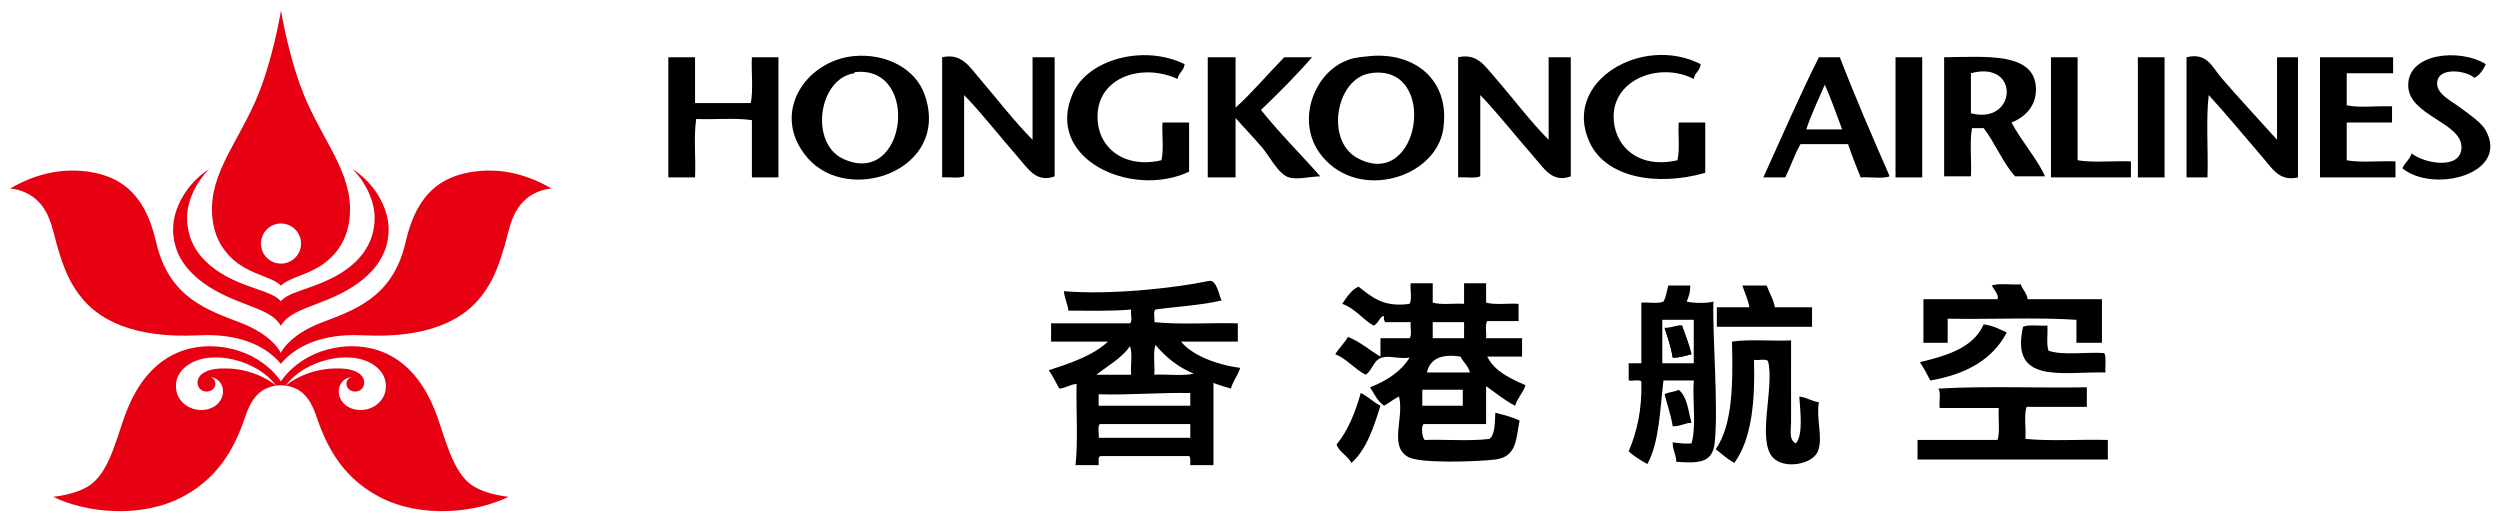 <?xml version="1.0" encoding="UTF-8" standalone="no"?>
<!-- Created with Inkscape (http://www.inkscape.org/) -->

<svg
   xmlns:dc="http://purl.org/dc/elements/1.1/"
   xmlns:cc="http://creativecommons.org/ns#"
   xmlns:rdf="http://www.w3.org/1999/02/22-rdf-syntax-ns#"
   xmlns:svg="http://www.w3.org/2000/svg"
   xmlns="http://www.w3.org/2000/svg"
   version="1.1"
   width="892.913"
   height="186.024"
   id="svg27053">
  <defs
     id="defs27055">
    <clipPath
       id="clipPath25973">
      <path
         d="m 0,0 419.528,0 0,595.276 L 0,595.276 0,0 z"
         id="path25975" />
    </clipPath>
    <clipPath
       id="clipPath25955">
      <path
         d="m 0,0 419.528,0 0,595.276 L 0,595.276 0,0 z"
         id="path25957" />
    </clipPath>
  </defs>
  <g
     transform="translate(19.595,-359.494)"
     id="layer1">
    <g
       transform="matrix(8.681,0,0,8.681,-1036.426,-2432.57)"
       id="g27198">
      <g
         transform="matrix(1.25,0,0,-1.25,125.744,333.435)"
         id="g25905">
        <path
           d="m 0,0 c 1.002,-0.639 2.037,-0.689 2.355,-1.281 0.318,0.592 1.354,0.642 2.356,1.281 0.736,0.47 1.192,1.087 1.192,1.902 0,0.7 -0.465,1.521 -1.192,1.98 C 5.128,3.472 5.442,2.843 5.442,2.276 5.442,1.453 4.984,0.671 3.721,0.145 3.104,-0.112 2.582,-0.203 2.355,-0.47 2.13,-0.203 1.607,-0.112 0.989,0.145 -0.274,0.671 -0.732,1.453 -0.732,2.276 -0.732,2.843 -0.417,3.472 0,3.882 -0.728,3.423 -1.192,2.602 -1.192,1.902 -1.192,1.087 -0.737,0.47 0,0 M 1.147,0.641 C 1.623,0.365 2.141,0.274 2.36,0.043 2.58,0.274 3.097,0.365 3.573,0.641 4.151,0.975 4.503,1.507 4.599,2.131 4.82,3.572 3.881,4.583 3.206,6.104 2.637,7.386 2.36,9.097 2.36,9.097 2.36,9.097 2.083,7.386 1.514,6.104 0.838,4.583 -0.1,3.572 0.121,2.131 0.217,1.507 0.569,0.975 1.147,0.641 M 2.36,2.088 c 0.364,0 0.66,-0.296 0.66,-0.66 0,-0.365 -0.296,-0.66 -0.66,-0.66 -0.365,0 -0.66,0.295 -0.66,0.66 0,0.364 0.295,0.66 0.66,0.66 M 7.881,-5.367 C 7.682,-4.844 7.589,-4.46 7.4,-4.001 6.558,-1.956 5.022,-1.838 4.131,-2.004 2.879,-2.238 2.357,-3.109 2.357,-3.109 c 0,0 -0.523,0.871 -1.775,1.105 -0.891,0.166 -2.427,0.048 -3.269,-1.997 C -2.876,-4.46 -2.968,-4.844 -3.168,-5.367 -3.387,-5.942 -3.639,-6.356 -4,-6.57 c -0.251,-0.15 -0.602,-0.269 -1.134,-0.339 1.067,-0.524 2.893,-0.732 4.285,0.018 1.272,0.685 1.749,1.778 2.054,2.68 0.134,0.395 0.312,0.609 0.407,0.693 0.1,0.093 0.214,0.166 0.345,0.209 0.123,0.047 0.26,0.072 0.4,0.072 0.139,0 0.276,-0.025 0.399,-0.072 0.131,-0.043 0.246,-0.116 0.346,-0.209 0.094,-0.084 0.272,-0.298 0.406,-0.693 0.306,-0.902 0.782,-1.995 2.055,-2.68 1.392,-0.75 3.217,-0.542 4.283,-0.018 -0.53,0.07 -0.882,0.189 -1.133,0.339 -0.361,0.214 -0.613,0.628 -0.832,1.203 m -7.296,2.684 c -0.262,0.005 -0.594,-0.004 -0.817,-0.175 -0.16,-0.122 -0.18,-0.286 -0.13,-0.41 0.062,-0.152 0.24,-0.213 0.392,-0.154 0.134,0.052 0.203,0.19 0.156,0.317 -0.027,0.071 -0.084,0.123 -0.154,0.137 0.328,-0.027 0.503,-0.366 0.379,-0.678 -0.073,-0.181 -0.242,-0.328 -0.472,-0.381 -0.479,-0.11 -0.903,0.178 -1.004,0.532 -0.09,0.31 -0.015,0.668 0.368,0.93 0.779,0.533 2.291,0.149 2.893,-0.682 -0.378,0.309 -0.968,0.551 -1.611,0.564 M 5.779,-3.495 C 5.677,-3.849 5.253,-4.137 4.775,-4.027 c -0.23,0.053 -0.4,0.2 -0.473,0.381 -0.124,0.312 0.051,0.651 0.38,0.678 C 4.612,-2.982 4.554,-3.034 4.528,-3.105 4.48,-3.232 4.549,-3.37 4.684,-3.422 c 0.151,-0.059 0.329,0.002 0.391,0.154 0.051,0.124 0.03,0.288 -0.13,0.41 -0.223,0.171 -0.554,0.18 -0.817,0.175 -0.643,-0.013 -1.233,-0.255 -1.61,-0.564 0.601,0.831 2.113,1.215 2.892,0.682 0.383,-0.262 0.458,-0.62 0.369,-0.93 M 8.902,3.818 C 7.361,3.681 6.757,2.76 6.457,1.459 6.034,-0.377 4.729,-0.772 3.675,-1.181 2.594,-1.6 2.355,-2.173 2.355,-2.173 c 0,0 -0.238,0.573 -1.319,0.992 -1.054,0.409 -2.359,0.804 -2.782,2.64 -0.3,1.301 -0.904,2.222 -2.446,2.359 -1.137,0.101 -2.035,-0.385 -2.365,-0.581 0,0 0.385,-0.011 0.732,-0.258 0.255,-0.182 0.519,-0.461 0.694,-1.166 0.335,-1.35 0.641,-1.839 1.004,-2.257 0.541,-0.621 1.617,-1.258 3.779,-1.148 1.675,0.085 2.425,-0.599 2.703,-0.94 0.278,0.341 1.028,1.025 2.703,0.94 2.162,-0.11 3.239,0.527 3.779,1.148 0.364,0.418 0.67,0.907 1.005,2.257 0.174,0.705 0.439,0.984 0.694,1.166 0.346,0.247 0.731,0.258 0.731,0.258 -0.33,0.196 -1.228,0.682 -2.365,0.581"
           id="path25907"
           style="fill:#e60012;fill-opacity:1;fill-rule:nonzero;stroke:none" />
      </g>
      <g
         transform="matrix(1.25,0,0,-1.25,152.272,323.936)"
         id="g25909">
        <path
           d="M 0,0 C 1.045,0.095 2.028,-0.409 2.328,-1.283 3.18,-3.758 -0.176,-4.92 -1.528,-3.355 -2.775,-1.916 -1.616,-0.152 0,0 M -0.347,-3.389 C 1.735,-4.336 2.195,-0.297 0.036,-0.528 0.012,-0.534 0,-0.566 0,-0.566 -1.186,-0.753 -1.467,-2.884 -0.347,-3.389"
           id="path25911"
           style="fill:#000000;fill-opacity:1;fill-rule:nonzero;stroke:none" />
      </g>
      <g
         transform="matrix(1.25,0,0,-1.25,165.871,324.268)"
         id="g25913">
        <path
           d="m 0,0 c -0.019,-0.221 -0.197,-0.28 -0.232,-0.488 -1.171,0.533 -2.584,0.059 -2.632,-1.168 -0.047,-1.052 0.831,-1.802 2.101,-1.508 0.085,0.341 0.012,0.839 0.035,1.241 l 0.876,0 0,-1.617 C -1.756,-4.436 -4.649,-3.109 -3.668,-0.941 -3.167,0.16 -1.347,0.658 0,0"
           id="path25915"
           style="fill:#000000;fill-opacity:1;fill-rule:nonzero;stroke:none" />
      </g>
      <g
         transform="matrix(1.25,0,0,-1.25,173.502,323.936)"
         id="g25917">
        <path
           d="M 0,0 C 1.458,0.133 2.654,-0.781 2.407,-2.414 2.159,-4 -0.338,-4.776 -1.562,-3.318 c -0.902,1.07 -0.336,2.649 0.685,3.127 C -0.646,-0.081 -0.496,-0.045 0,0 M -0.42,-3.355 C 1.667,-4.488 2.285,-0.206 0,-0.566 -1.125,-0.746 -1.48,-2.78 -0.42,-3.355"
           id="path25919"
           style="fill:#000000;fill-opacity:1;fill-rule:nonzero;stroke:none" />
      </g>
      <g
         transform="matrix(1.25,0,0,-1.25,187.104,324.268)"
         id="g25921">
        <path
           d="m 0,0 c -0.017,-0.221 -0.197,-0.28 -0.226,-0.488 -1.11,0.565 -2.612,0.008 -2.639,-1.204 -0.017,-0.956 0.765,-1.777 2.1,-1.472 0.086,0.341 0.017,0.839 0.041,1.241 l 0.875,0 0,-1.655 C -1.456,-4.035 -3.134,-3.734 -3.662,-2.559 -4.566,-0.572 -1.926,0.982 0,0"
           id="path25923"
           style="fill:#000000;fill-opacity:1;fill-rule:nonzero;stroke:none" />
      </g>
      <g
         transform="matrix(1.25,0,0,-1.25,219.408,324.268)"
         id="g25925">
        <path
           d="m 0,0 c -0.09,-0.187 -0.192,-0.363 -0.38,-0.452 -0.23,0.231 -1.176,0.385 -1.221,-0.149 -0.04,-0.38 0.495,-0.628 0.76,-0.831 0.294,-0.218 0.703,-0.493 0.841,-0.754 0.785,-1.431 -1.727,-2.078 -2.747,-1.242 0.082,0.187 0.243,0.285 0.304,0.49 0.415,-0.335 1.625,-0.554 1.641,0.19 0.025,0.828 -1.73,1.046 -1.752,2.033 C -2.583,0.361 -0.87,0.534 0,0"
           id="path25927"
           style="fill:#000000;fill-opacity:1;fill-rule:nonzero;stroke:none" />
      </g>
      <g
         transform="matrix(1.25,0,0,-1.25,145.73,323.985)"
         id="g25929">
        <path
           d="m 0,0 0,-1.507 1.833,0 C 1.922,-1.08 1.845,-0.489 1.871,0 l 0.874,0 0,-3.955 -0.874,0 0,1.884 C 1.335,-1.987 0.638,-2.058 0.038,-2.031 -0.051,-2.598 0.028,-3.326 0,-3.955 l -0.88,0 L -0.88,0 0,0 z"
           id="path25931"
           style="fill:#000000;fill-opacity:1;fill-rule:nonzero;stroke:none" />
      </g>
      <g
         transform="matrix(1.25,0,0,-1.25,159.616,327.38)"
         id="g25933">
        <path
           d="m 0,0 0,2.716 0.727,0 0,-3.92 C 0.125,-1.43 -0.158,-0.94 -0.457,-0.6 c -0.6,0.682 -1.234,1.5 -1.796,2.072 l 0,-2.676 C -2.424,-1.281 -2.742,-1.22 -2.976,-1.239 l 0,3.955 C -2.352,2.857 -2.092,2.425 -1.794,2.078 -1.197,1.38 -0.59,0.59 0,0"
           id="path25935"
           style="fill:#000000;fill-opacity:1;fill-rule:nonzero;stroke:none" />
      </g>
      <g
         transform="matrix(1.25,0,0,-1.25,166.824,323.985)"
         id="g25937">
        <path
           d="m 0,0 0.915,0 0,-1.658 C 1.413,-1.219 1.991,-0.535 2.518,0 L 3.433,0 C 2.904,-0.607 2.334,-1.175 1.752,-1.734 2.364,-2.503 3.057,-3.184 3.704,-3.92 3.328,-3.928 2.963,-4.039 2.673,-3.955 c -0.342,0.098 -0.64,0.699 -0.88,0.98 -0.334,0.391 -0.64,0.7 -0.878,0.978 l 0,-1.958 L 0,-3.955 0,0 z"
           id="path25939"
           style="fill:#000000;fill-opacity:1;fill-rule:nonzero;stroke:none" />
      </g>
      <g
         transform="matrix(1.25,0,0,-1.25,180.849,327.38)"
         id="g25941">
        <path
           d="m 0,0 0,2.716 0.729,0 0,-3.92 C 0.126,-1.43 -0.153,-0.94 -0.453,-0.6 -1.052,0.08 -1.694,0.898 -2.25,1.472 l 0,-2.676 C -2.425,-1.281 -2.739,-1.22 -2.979,-1.239 l 0,3.955 C -2.348,2.857 -2.099,2.423 -1.791,2.078 -1.187,1.386 -0.59,0.588 0,0"
           id="path25943"
           style="fill:#000000;fill-opacity:1;fill-rule:nonzero;stroke:none" />
      </g>
      <g
         transform="matrix(1.25,0,0,-1.25,192.83,323.985)"
         id="g25945">
        <path
           d="M 0,0 C 0.515,-1.339 1.077,-2.628 1.641,-3.92 1.403,-4.008 0.993,-3.932 0.686,-3.955 0.539,-3.599 0.398,-3.236 0.272,-2.86 l -1.567,0 c -0.196,-0.339 -0.323,-0.739 -0.5,-1.095 l -0.723,0 C -1.914,-2.631 -1.333,-1.28 -0.689,0 L 0,0 z m -1.105,-2.374 1.18,0 c -0.18,0.5 -0.364,0.996 -0.569,1.471 -0.21,-0.486 -0.438,-0.954 -0.611,-1.471"
           id="path25947"
           style="fill:#000000;fill-opacity:1;fill-rule:nonzero;stroke:none" />
      </g>
      <path
         d="m 196.22,328.929 -1.099,0 0,-4.944 1.099,0 0,4.944 z"
         id="path25949"
         style="fill:#000000;fill-opacity:1;fill-rule:nonzero;stroke:none" />
      <g
         transform="matrix(1.25,0,0,-1.25,-181.035,501.329)"
         id="g25951">
        <g
           clip-path="url(#clipPath25955)"
           id="g25953">
          <g
             transform="translate(304.744,139.726)"
             id="g25959">
            <path
               d="m 0,0 c 0.319,-0.611 0.859,-1.212 1.101,-1.77 l -0.988,0 c -0.409,0.464 -0.652,1.092 -1.03,1.587 l -0.384,0 C -1.386,-0.636 -1.31,-1.254 -1.337,-1.77 l -0.882,0 0,3.919 C -0.813,2.165 0.76,2.317 0.803,1.131 0.818,0.6 0.514,0.211 0,0 m -1.337,1.623 0,-1.318 c 1.515,-0.395 1.628,1.763 0,1.318"
               id="path25961"
               style="fill:#000000;fill-opacity:1;fill-rule:nonzero;stroke:none" />
          </g>
          <g
             transform="translate(306.918,141.875)"
             id="g25963">
            <path
               d="m 0,0 0,-3.39 c 0.509,-0.088 1.182,-0.013 1.755,-0.038 l 0,-0.527 -2.632,0 0,3.955 L 0,0 z"
               id="path25965"
               style="fill:#000000;fill-opacity:1;fill-rule:nonzero;stroke:none" />
          </g>
        </g>
      </g>
      <path
         d="m 206.19,328.929 -1.097,0 0,-4.944 1.097,0 0,4.944 z"
         id="path25967"
         style="fill:#000000;fill-opacity:1;fill-rule:nonzero;stroke:none" />
      <g
         transform="matrix(1.25,0,0,-1.25,-181.035,501.329)"
         id="g25969">
        <g
           clip-path="url(#clipPath25973)"
           id="g25971">
          <g
             transform="translate(313.482,139.159)"
             id="g25977">
            <path
               d="m 0,0 0,2.716 0.69,0 0,-3.955 C 0.076,-1.38 -0.161,-0.94 -0.456,-0.6 c -0.6,0.694 -1.228,1.459 -1.793,2.072 -0.094,-0.827 -0.012,-1.819 -0.04,-2.711 l -0.69,0 0,3.955 C -2.301,2.887 -2.13,2.387 -1.832,2.038 -1.236,1.348 -0.554,0.62 0,0"
               id="path25979"
               style="fill:#000000;fill-opacity:1;fill-rule:nonzero;stroke:none" />
          </g>
          <g
             transform="translate(317.303,141.875)"
             id="g25981">
            <path
               d="m 0,0 0,-0.526 -1.527,0 0,-1.056 c 0.42,-0.09 0.999,-0.013 1.492,-0.034 l 0,-0.533 -1.492,0 0,-1.241 c 0.459,-0.088 1.078,-0.013 1.605,-0.038 l 0,-0.527 -2.484,0 0,3.955 L 0,0 z"
               id="path25983"
               style="fill:#000000;fill-opacity:1;fill-rule:nonzero;stroke:none" />
          </g>
          <g
             transform="translate(278.745,133.872)"
             id="g25985">
            <path
               d="m 0,0 c -0.663,-0.16 -1.454,-0.199 -2.179,-0.3 -0.086,-0.068 -0.013,-0.289 -0.037,-0.415 0.84,-0.089 1.848,-0.015 2.748,-0.04 l 0,-0.601 -1.871,0 c 0.351,-0.432 1.134,-0.761 1.948,-0.863 -0.074,-0.259 -0.235,-0.426 -0.305,-0.683 -0.2,0.055 -0.39,0.114 -0.574,0.186 l 0,-2.707 -0.763,0 c -0.007,0.106 0.023,0.246 -0.04,0.3 l -2.898,0 c -0.121,-0.009 -0.066,-0.189 -0.078,-0.3 l -0.761,0 c 0.087,0.816 0.015,1.793 0.035,2.673 C -5,-2.766 -5.12,-2.886 -5.346,-2.902 c -0.109,0.21 -0.217,0.415 -0.344,0.603 0.728,0.239 1.451,0.48 1.947,0.943 l -1.871,0 0,0.601 2.597,0 c 0.091,0.08 0.011,0.314 0.037,0.455 -0.645,-0.059 -1.365,-0.034 -2.064,-0.038 -0.028,0.231 -0.127,0.399 -0.149,0.642 1.473,-0.129 3.604,0.091 4.775,0.337 C -0.154,0.695 -0.082,0.126 0,0 m -2.216,-2.446 c 0.419,0.024 0.943,-0.051 1.298,0.035 -0.525,0.213 -0.92,0.547 -1.261,0.944 -0.086,-0.259 -0.016,-0.662 -0.037,-0.979 m -1.908,0 1.144,0 c -0.026,0.299 0.054,0.702 -0.037,0.938 -0.28,-0.399 -0.726,-0.64 -1.107,-0.938 m 0.075,-0.644 0,-0.376 3.016,0 0,0.418 C -2.071,-3.031 -3,-3.118 -4.049,-3.09 m 0.04,-0.981 c -0.09,-0.076 -0.014,-0.31 -0.04,-0.451 l 3.016,0 0,0.451 -2.976,0 z"
               id="path25987"
               style="fill:#000000;fill-opacity:1;fill-rule:nonzero;stroke:none" />
          </g>
          <g
             transform="translate(284.968,134.437)"
             id="g25989">
            <path
               d="m 0,0 0.724,0 0,-0.637 c 0.269,-0.085 0.699,-0.017 1.032,-0.041 l 0,0.678 0.725,0 0,-0.637 C 2.762,-0.722 3.202,-0.654 3.55,-0.678 l 0,-0.566 -1.032,0 C 2.437,-1.366 2.5,-1.626 2.481,-1.809 l 1.184,0 0,-0.606 -1.147,0 C 2.762,-2.9 3.265,-3.131 3.778,-3.356 3.694,-3.607 3.52,-3.773 3.434,-4.031 c -0.35,0.179 -0.64,0.424 -0.953,0.644 l 0,-1.249 -2.063,0 c -0.086,-0.117 -0.041,-0.441 0.041,-0.522 0.7,0.022 1.498,-0.047 2.134,0.035 0.191,0.164 0.171,0.534 0.192,0.863 0.278,-0.076 0.563,-0.143 0.799,-0.261 -0.122,-0.566 -0.069,-1.188 -0.799,-1.281 -0.64,-0.077 -2.485,-0.132 -2.86,0.079 -0.656,0.352 -0.133,1.278 -0.31,1.993 -0.185,-0.081 -0.315,-0.207 -0.493,-0.301 -0.213,0.143 -0.322,0.387 -0.46,0.606 0.545,0.215 1.012,0.51 1.301,0.977 -0.374,-0.054 -0.661,0.079 -0.918,0 -0.281,-0.086 -0.314,-0.442 -0.534,-0.563 -0.365,0.196 -0.603,0.51 -0.994,0.676 0.123,0.203 0.296,0.359 0.418,0.567 0.414,-0.164 0.708,-0.437 1.069,-0.647 l 0,0.606 0.959,0 c 0.089,0.105 0.01,0.365 0.037,0.529 l -0.841,0 c -0.032,0.045 -0.053,0.101 -0.037,0.192 -0.121,0.046 -0.192,-0.266 -0.347,-0.306 -0.365,0.212 -0.599,0.561 -1.03,0.716 0.146,0.22 0.29,0.445 0.532,0.567 0.43,-0.324 0.805,-0.695 1.686,-0.567 C 0.052,-0.526 -0.027,-0.211 0,0 m 0.724,-1.809 1.032,0 0,0.529 -1.032,0 0,-0.529 z m -0.191,-1.127 1.414,0 C 1.895,-2.713 1.73,-2.604 1.638,-2.415 0.993,-2.313 0.634,-2.497 0.533,-2.936 m -0.152,-1.095 1.332,0 0,0.525 -1.332,0 0,-0.525 z"
               id="path25991"
               style="fill:#000000;fill-opacity:1;fill-rule:nonzero;stroke:none" />
          </g>
          <g
             transform="translate(304.091,134.361)"
             id="g25993">
            <path
               d="M 0,0 C 0.241,0.089 0.652,0.015 0.954,0.041 1.022,-0.135 1.15,-0.247 1.185,-0.45 l 2.443,0 0,-1.435 -0.84,0 0,0.758 c -1.333,0.087 -2.837,0.009 -4.238,0.036 l 0,-0.794 -0.798,0 0,1.435 2.439,0 C 0.249,-0.331 0.073,-0.119 0,0"
               id="path25995"
               style="fill:#000000;fill-opacity:1;fill-rule:nonzero;stroke:none" />
          </g>
          <g
             transform="translate(294.167,134.361)"
             id="g25997">
            <path
               d="m 0,0 c 0.009,-0.225 -0.056,-0.373 -0.115,-0.527 0.211,-0.055 0.67,-0.063 0.879,0 -0.037,-1.165 0.171,-3.448 0.04,-4.669 -0.077,-0.628 -0.496,-0.663 -1.262,-0.605 -0.005,0.252 -0.124,0.378 -0.117,0.642 0.195,-0.029 0.383,-0.054 0.615,-0.037 0.171,0.546 0.028,1.4 0.077,2.071 l -0.998,0 c -0.115,-0.979 -0.138,-2.042 -0.531,-2.751 -0.214,0.127 -0.436,0.249 -0.613,0.42 0.269,0.632 0.443,1.367 0.417,2.291 -0.062,0.089 -0.29,0.013 -0.417,0.04 l 0,0.566 0.417,0 0,1.998 c 0.239,0.014 0.558,-0.044 0.727,0.034 0.088,0.142 0.11,0.348 0.158,0.527 L 0,0 z m -0.918,-2.559 1.035,0 0,1.432 -1.035,0 0,-1.432 z"
               id="path25999"
               style="fill:#000000;fill-opacity:1;fill-rule:nonzero;stroke:none" />
          </g>
          <g
             transform="translate(295.885,134.361)"
             id="g26001">
            <path
               d="M 0,0 0.799,0 C 0.885,-0.247 1.02,-0.436 1.068,-0.715 l 1.224,0 0,-0.642 -3.133,0 0,0.642 1.069,0 C 0.186,-0.446 0.074,-0.241 0,0"
               id="path26003"
               style="fill:#000000;fill-opacity:1;fill-rule:nonzero;stroke:none" />
          </g>
          <g
             transform="translate(293.325,132.968)"
             id="g26005">
            <path
               d="m 0,0 c 0.101,-0.322 0.211,-0.624 0.267,-0.98 0.249,-0.002 0.42,0.068 0.615,0.114 C 0.801,-0.531 0.68,-0.233 0.572,0.075 0.342,0.089 0.23,-0.014 0,0"
               id="path26007"
               style="fill:#000000;fill-opacity:1;fill-rule:nonzero;stroke:none" />
          </g>
          <g
             transform="translate(304.586,132.818)"
             id="g26009">
            <path
               d="m 0,0 c -0.464,-0.896 -1.346,-1.38 -2.516,-1.582 -0.109,0.209 -0.215,0.417 -0.345,0.603 0.901,0.216 1.76,0.474 2.101,1.244 C -0.45,0.228 -0.236,0.105 0,0"
               id="path26011"
               style="fill:#000000;fill-opacity:1;fill-rule:nonzero;stroke:none" />
          </g>
          <g
             transform="translate(293.897,133.043)"
             id="g26013">
            <path
               d="m 0,0 c 0.109,-0.308 0.23,-0.606 0.311,-0.941 -0.195,-0.046 -0.367,-0.116 -0.616,-0.114 -0.056,0.356 -0.166,0.658 -0.267,0.98 C -0.342,-0.089 -0.229,0.014 0,0"
               id="path26015"
               style="fill:#000000;fill-opacity:1;fill-rule:nonzero;stroke:none" />
          </g>
          <g
             transform="translate(305.926,133.043)"
             id="g26017">
            <path
               d="M 0,0 C 0.014,-0.274 -0.04,-0.611 0.034,-0.826 0.505,-0.991 1.272,-0.863 1.871,-0.904 1.945,-1.05 1.89,-1.339 1.909,-1.542 0.437,-1.517 -1.227,-1.932 -0.804,-0.039 -0.604,0.044 -0.259,-0.018 0,0"
               id="path26019"
               style="fill:#000000;fill-opacity:1;fill-rule:nonzero;stroke:none" />
          </g>
          <g
             transform="translate(297.487,132.555)"
             id="g26021">
            <path
               d="m 0,0 c 0.004,-0.818 -0.005,-1.789 0,-2.674 0.003,-0.248 -0.086,-0.597 0.157,-0.716 0.253,0.293 0.14,1.088 0.114,1.542 0.25,-0.026 0.398,-0.156 0.644,-0.185 C 0.821,-2.615 1.061,-3.208 0.881,-3.65 0.698,-4.097 -0.257,-4.249 -0.61,-3.842 c -0.516,0.595 0.074,2.333 -0.15,3.164 -0.079,0.085 -0.317,0.013 -0.46,0.038 0.038,-1.385 -0.078,-2.611 -0.649,-3.394 -0.225,0.131 -0.415,0.293 -0.611,0.453 0.561,0.804 0.568,2.153 0.536,3.542 C -1.374,0.046 -0.637,-0.027 0,0"
               id="path26023"
               style="fill:#000000;fill-opacity:1;fill-rule:nonzero;stroke:none" />
          </g>
          <g
             transform="translate(307.222,131.012)"
             id="g26025">
            <path
               d="m 0,0 0,-0.645 -1.983,0 c -0.093,-0.274 -0.014,-0.713 -0.039,-1.053 0.828,-0.082 1.819,-0.01 2.713,-0.035 l 0,-0.644 -6.264,0 0,0.644 2.634,0 c 0.087,0.278 0.015,0.713 0.041,1.051 l -1.947,0 c -0.024,0.201 0.049,0.503 -0.041,0.64 C -3.329,0.048 -1.614,-0.029 0,0"
               id="path26027"
               style="fill:#000000;fill-opacity:1;fill-rule:nonzero;stroke:none" />
          </g>
          <g
             transform="translate(294.207,129.844)"
             id="g26029">
            <path
               d="m 0,0 c -0.233,-0.008 -0.366,-0.124 -0.616,-0.115 -0.058,0.374 -0.18,0.694 -0.266,1.052 0.123,0.084 0.337,0.07 0.461,0.15 C -0.139,0.864 -0.105,0.402 0,0"
               id="path26031"
               style="fill:#000000;fill-opacity:1;fill-rule:nonzero;stroke:none" />
          </g>
          <g
             transform="translate(283.323,130.824)"
             id="g26033">
            <path
               d="M 0,0 C 0.245,-0.115 0.408,-0.301 0.649,-0.417 0.425,-1.135 0.195,-1.846 -0.305,-2.303 -0.431,-2.064 -0.694,-1.96 -0.798,-1.699 -0.422,-1.238 -0.181,-0.648 0,0"
               id="path26035"
               style="fill:#000000;fill-opacity:1;fill-rule:nonzero;stroke:none" />
          </g>
        </g>
      </g>
    </g>
  </g>
</svg>
